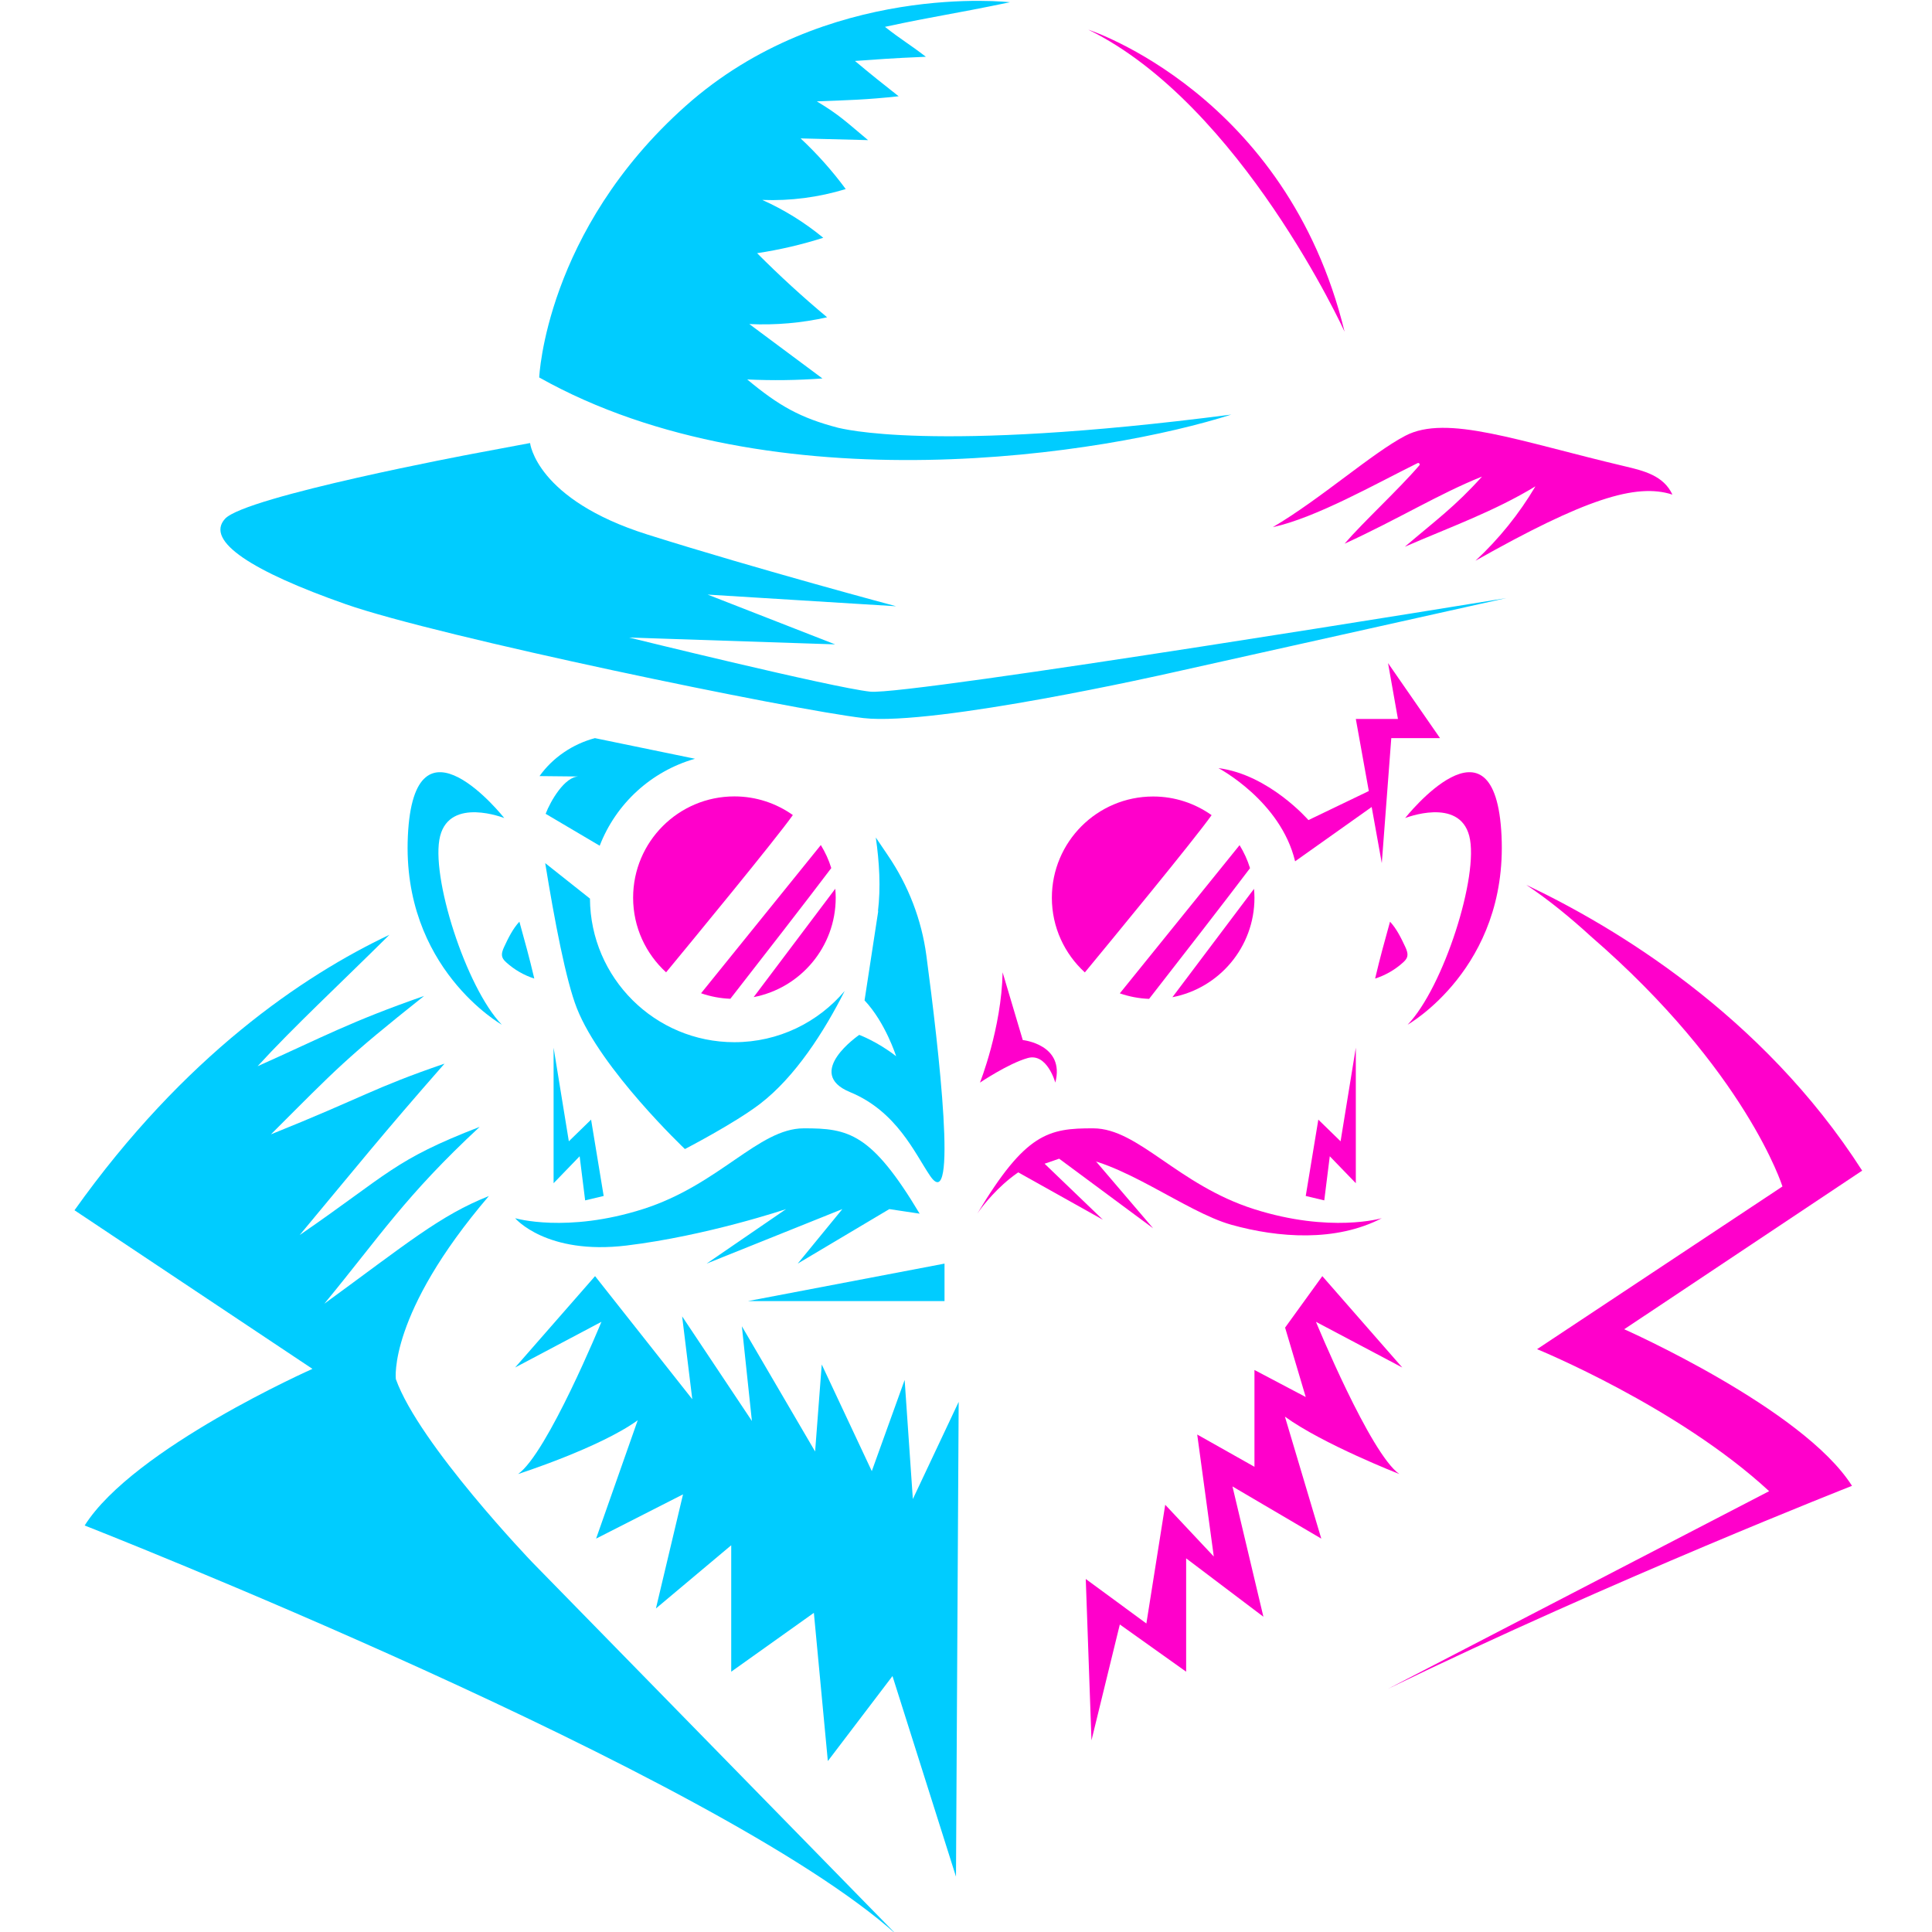 <?xml version="1.0" encoding="UTF-8" standalone="no"?>
<svg
   xmlns:dc="http://purl.org/dc/elements/1.1/"
   xmlns:cc="http://creativecommons.org/ns#"
   xmlns:rdf="http://www.w3.org/1999/02/22-rdf-syntax-ns#"
   xmlns:svg="http://www.w3.org/2000/svg"
   xmlns="http://www.w3.org/2000/svg"
   xmlns:sodipodi="http://sodipodi.sourceforge.net/DTD/sodipodi-0.dtd"
   xmlns:inkscape="http://www.inkscape.org/namespaces/inkscape"
   width="512"
   height="512"
   viewBox="0 0 135.467 135.467"
   version="1.1"
   id="svg8"
   inkscape:version="1.0.2 (394de47547, 2021-03-26)"
   sodipodi:docname="octano-light.svg">
  <defs
     id="defs2">
    <clipPath
       id="clipPath20"
       clipPathUnits="userSpaceOnUse">
      <path
         id="path18"
         d="M 0,400 H 600 V 0 H 0 Z"
         inkscape:connector-curvature="0" />
    </clipPath>
  </defs>
  <sodipodi:namedview
     id="base"
     pagecolor="#ffffff"
     bordercolor="#666666"
     borderopacity="1.0"
     inkscape:pageopacity="0.0"
     inkscape:pageshadow="2"
     inkscape:zoom="0.7"
     inkscape:cx="119.16521"
     inkscape:cy="587.3578"
     inkscape:document-units="mm"
     inkscape:current-layer="layer1"
     inkscape:document-rotation="0"
     showgrid="false"
     units="px"
     inkscape:window-width="1600"
     inkscape:window-height="1376"
     inkscape:window-x="1856"
     inkscape:window-y="27"
     inkscape:window-maximized="0" />
  <g
     inkscape:label="Layer 1"
     inkscape:groupmode="layer"
     id="layer1">
    <g
       id="g290"
       transform="matrix(0.559,0,0,0.559,-155.703,-81.224)"
       style="fill:#00ccff;fill-opacity:1">
      <path
         id="path24"
         style="fill:#00ccff;fill-opacity:1;fill-rule:nonzero;stroke:none;stroke-width:1.333"
         d="m 387.692,232.06 c -4.759,-0.511 -30.241,-6.788 -30.241,-6.788 l 25.841,0.857 -15.991,-6.245 23.643,1.463 c 0,0 -17.219,-4.592 -31.185,-8.993 -13.967,-4.4 -14.732,-11.479 -14.732,-11.479 l -7.143,1.339 c 0,0 -28.571,5.357 -31.121,8.164 -2.551,2.805 3.512,6.632 15.148,10.713 11.637,4.081 56.024,13.265 64.952,14.285 8.928,1.021 38.265,-5.612 38.265,-5.612 l 42.345,-9.439 c 0,0 -75.024,12.245 -79.781,11.735"
         inkscape:connector-curvature="0" />
      <path
         id="path28"
         style="fill:#00ccff;fill-opacity:1;fill-rule:nonzero;stroke:none;stroke-width:1.333"
         d="m 383.674,198.961 c -4.783,-1.244 -7.461,-2.775 -11.409,-6.063 3.144,0.149 6.296,0.107 9.435,-0.124 -3.056,-2.275 -6.113,-4.549 -9.171,-6.824 3.271,0.155 6.561,-0.132 9.756,-0.851 -3.049,-2.543 -5.98,-5.227 -8.78,-8.04 2.811,-0.423 5.588,-1.069 8.297,-1.932 -2.321,-1.916 -4.901,-3.517 -7.649,-4.747 3.533,0.137 7.089,-0.327 10.468,-1.365 -1.687,-2.285 -3.583,-4.415 -5.659,-6.353 2.82,0.072 5.639,0.144 8.459,0.216 -2.695,-2.245 -3.556,-3.139 -6.425,-4.86 3.868,-0.153 6.123,-0.192 10.264,-0.641 -2.276,-1.799 -3.127,-2.456 -5.481,-4.429 2.917,-0.193 4.28,-0.335 8.897,-0.525 -2.248,-1.723 -2.893,-1.999 -5.135,-3.753 6.569,-1.413 7.829,-1.459 15.689,-3.087 0,0 -23.087,-2.679 -40.688,13.009 -17.603,15.689 -18.368,34.056 -18.368,34.056 29.273,16.453 71.556,9.565 86.811,4.656 -37.832,4.909 -49.041,1.685 -49.311,1.657"
         inkscape:connector-curvature="0" />
      <path
         id="path32"
         style="fill:#00ccff;fill-opacity:1;fill-rule:nonzero;stroke:none;stroke-width:1.333"
         d="m 289.161,336.65 c 0,0 79.335,31.121 101.784,51.275 l -45.663,-46.683 c 0,0 -14.177,-14.787 -17.092,-22.959 0,0 -1,-8.137 11.668,-22.957 -6.105,2.424 -10.193,5.888 -20.636,13.505 7.056,-8.569 10.156,-13.513 19.485,-22.183 -10.788,4.175 -11.363,5.855 -22.579,13.571 7.385,-8.859 10.287,-12.525 18.169,-21.501 -9.029,3.095 -9.935,4.108 -21.773,8.871 8.261,-8.261 9.379,-9.545 19.213,-17.363 -9.34,3.265 -12.477,5.056 -20.888,8.817 4.548,-4.964 10.051,-10.051 16.539,-16.487 -10.848,5.135 -25.765,15.232 -39.504,34.553 l 29.847,19.897 c 0,0 -22.448,9.949 -28.571,19.643"
         inkscape:connector-curvature="0" />
      <path
         id="path48"
         style="fill:#00ccff;fill-opacity:1;fill-rule:nonzero;stroke:none;stroke-width:1.333"
         d="m 346.981,247.381 6.78,4.004 c 2.037,-5.273 6.464,-9.349 11.953,-10.909 l -12.553,-2.587 c -2.767,0.735 -5.284,2.427 -6.948,4.761 1.643,0.017 3.285,0.033 4.928,0.051 -1.761,-0.019 -3.561,3.095 -4.16,4.68"
         inkscape:connector-curvature="0" />
      <path
         id="path52"
         style="fill:#00ccff;fill-opacity:1;fill-rule:nonzero;stroke:none;stroke-width:1.333"
         d="m 370.659,276.029 c -9.972,0 -18.057,-8.055 -18.12,-18.012 l -5.613,-4.449 c 1.173,7.239 2.609,14.74 3.963,18.183 3.025,7.695 13.561,17.681 13.561,17.681 0,0 6.209,-3.212 9.412,-5.66 4.424,-3.384 8.075,-9.1 10.628,-14.168 -3.324,3.927 -8.283,6.425 -13.831,6.425"
         inkscape:connector-curvature="0" />
      <path
         id="path56"
         style="fill:#00ccff;fill-opacity:1;fill-rule:nonzero;stroke:none;stroke-width:1.333"
         d="m 341.792,247.915 c 0,0 -6.771,-2.681 -8.044,2.248 -1.272,4.929 3.244,19.017 7.731,23.669 0,0 -12.553,-7.088 -11.78,-23.669 0.772,-16.581 12.093,-2.248 12.093,-2.248"
         inkscape:connector-curvature="0" />
      <path
         id="path60"
         style="fill:#00ccff;fill-opacity:1;fill-rule:nonzero;stroke:none;stroke-width:1.333"
         d="m 341.776,264.072 c -0.191,0.409 -0.369,0.873 -0.223,1.3 0.092,0.265 0.3,0.473 0.508,0.663 1.005,0.909 2.205,1.6 3.496,2.012 -0.657,-2.795 -1.14,-4.477 -1.869,-7.135 -0.819,0.875 -1.405,2.071 -1.912,3.16"
         inkscape:connector-curvature="0" />
      <path
         id="path76"
         style="fill:#00ccff;fill-opacity:1;fill-rule:nonzero;stroke:none;stroke-width:1.333"
         d="m 389.909,252.594 c -0.54,-0.791 -1.043,-1.54 -1.515,-2.241 0.445,3.115 0.635,6.231 0.265,9.311 0.031,-0.095 0.052,-0.159 0.052,-0.159 l -1.728,11.28 c 2.633,2.795 3.96,7.004 3.96,7.004 -2.327,-1.823 -4.623,-2.679 -4.623,-2.679 0,0 -6.995,4.775 -1.157,7.18 5.839,2.405 8.115,7.649 10.021,10.473 3.547,5.256 1.112,-15.9 -0.444,-27.588 -0.6,-4.515 -2.265,-8.819 -4.832,-12.581"
         inkscape:connector-curvature="0" />
      <path
         id="path80"
         style="fill:#00ccff;fill-opacity:1;fill-rule:nonzero;stroke:none;stroke-width:1.333"
         d="m 393.894,297.537 c -6.048,-10.101 -8.916,-10.725 -14.568,-10.703 -5.651,0.024 -10.573,7.088 -20.144,10.131 -9.572,3.044 -16.029,1.141 -16.029,1.141 0,0 3.904,4.647 13.979,3.427 10.076,-1.22 20.008,-4.568 20.008,-4.568 l -9.971,6.836 17.028,-6.836 -5.6,6.836 11.493,-6.836 z"
         inkscape:connector-curvature="0" />
      <path
         id="path84"
         style="fill:#00ccff;fill-opacity:1;fill-rule:nonzero;stroke:none;stroke-width:1.333"
         d="m 347.978,276.716 v 17.001 l 3.267,-3.38 0.691,5.533 2.324,-0.553 -1.579,-9.576 -2.791,2.719 z"
         inkscape:connector-curvature="0" />
      <path
         id="path100"
         style="fill:#00ccff;fill-opacity:1;fill-rule:nonzero;stroke:none;stroke-width:1.333"
         d="m 353.179,305.373 -10.027,11.46 10.827,-5.731 c 0,0 -6.796,16.544 -10.46,19.096 0,0 10.24,-3.287 15.013,-6.748 l -5.223,14.847 10.904,-5.551 -3.399,14.313 9.445,-7.929 v 15.86 l 10.367,-7.383 1.752,18.593 8.109,-10.664 7.965,25.161 0.337,-59.556 -5.748,12.192 -1.029,-14.94 -4.12,11.439 -6.279,-13.376 -0.831,10.916 -9.188,-15.711 1.259,11.881 -8.751,-13.124 1.272,10.391 z"
         inkscape:connector-curvature="0" />
      <path
         id="path104"
         style="fill:#00ccff;fill-opacity:1;fill-rule:nonzero;stroke:none;stroke-width:1.333"
         d="m 397.013,303.801 -24.675,4.704 h 24.675 z"
         inkscape:connector-curvature="0" />
    </g>
    <g
       id="g309"
       transform="matrix(0.559,0,0,0.559,-155.703,-81.224)"
       style="fill:#ff00cb;fill-opacity:1">
      <path
         id="path36"
         style="fill:#ff00cb;fill-opacity:1;fill-rule:nonzero;stroke:none;stroke-width:1.333"
         d="m 415.051,149.026 c 0,0 24.872,8.036 32.143,37.881 0,0 -13.011,-28.507 -32.143,-37.881"
         inkscape:connector-curvature="0" />
      <path
         id="path40"
         style="fill:#ff00cb;fill-opacity:1;fill-rule:nonzero;stroke:none;stroke-width:1.333"
         d="m 488.317,207.345 c -1.107,-2.397 -3.605,-2.996 -5.983,-3.557 -13.364,-3.151 -22.323,-6.548 -27.52,-3.828 -4.207,2.2 -10.543,7.877 -16.624,11.468 5.46,-1.199 12.885,-5.431 18.156,-8.032 0.179,-0.088 0.353,0.129 0.224,0.281 -2.572,3.004 -7.096,7.157 -9.377,9.825 6.696,-3.061 11.892,-6.287 17.239,-8.419 -3.399,3.776 -5.76,5.453 -9.681,8.801 5.552,-2.415 11.211,-4.432 16.383,-7.58 -2.039,3.452 -4.58,6.605 -7.519,9.331 13.616,-7.683 20.121,-9.787 24.703,-8.291"
         inkscape:connector-curvature="0" />
      <path
         id="path44"
         style="fill:#ff00cb;fill-opacity:1;fill-rule:nonzero;stroke:none;stroke-width:1.333"
         d="m 482.269,312.036 29.847,-19.897 c -12.567,-19.625 -31.289,-30.709 -42.137,-35.844 2.781,1.844 5.531,4.105 8.123,6.473 v 0.001 c 19.477,16.859 24.016,31.356 24.016,31.356 l -30.779,20.408 c 0,0 17.629,7.203 29.109,17.813 l -47.801,24.788 c 28.287,-13.723 58.193,-25.456 58.193,-25.456 -6.123,-9.693 -28.571,-19.643 -28.571,-19.643"
         inkscape:connector-curvature="0" />
      <path
         id="path64"
         style="fill:#ff00cb;fill-opacity:1;fill-rule:nonzero;stroke:none;stroke-width:1.333"
         d="m 373.073,270.374 c 5.861,-1.128 10.292,-6.279 10.292,-12.469 0,-0.379 -0.024,-0.752 -0.056,-1.123 z"
         inkscape:connector-curvature="0" />
      <path
         id="path68"
         style="fill:#ff00cb;fill-opacity:1;fill-rule:nonzero;stroke:none;stroke-width:1.333"
         d="m 381.499,251.301 -15.023,18.589 c 1.159,0.404 2.391,0.643 3.673,0.693 3.66,-4.696 9.636,-12.384 12.66,-16.395 -0.313,-1.027 -0.763,-1.991 -1.311,-2.888"
         inkscape:connector-curvature="0" />
      <path
         id="path72"
         style="fill:#ff00cb;fill-opacity:1;fill-rule:nonzero;stroke:none;stroke-width:1.333"
         d="m 362.089,267.265 c 3.052,-3.696 13.797,-16.743 15.9,-19.728 -2.072,-1.468 -4.597,-2.339 -7.331,-2.339 -7.016,0 -12.705,5.689 -12.705,12.705 0,3.711 1.6,7.039 4.136,9.361"
         inkscape:connector-curvature="0" />
      <path
         id="path88"
         style="fill:#ff00cb;fill-opacity:1;fill-rule:nonzero;stroke:none;stroke-width:1.333"
         d="m 454.79,247.915 c 0,0 6.771,-2.681 8.044,2.248 1.272,4.929 -3.244,19.017 -7.731,23.669 0,0 12.552,-7.088 11.78,-23.669 -0.772,-16.581 -12.093,-2.248 -12.093,-2.248"
         inkscape:connector-curvature="0" />
      <path
         id="path92"
         style="fill:#ff00cb;fill-opacity:1;fill-rule:nonzero;stroke:none;stroke-width:1.333"
         d="m 454.807,264.072 c 0.191,0.409 0.369,0.873 0.223,1.3 -0.092,0.265 -0.299,0.473 -0.508,0.663 -1.005,0.909 -2.205,1.6 -3.496,2.012 0.657,-2.795 1.14,-4.477 1.869,-7.135 0.819,0.875 1.405,2.071 1.912,3.16"
         inkscape:connector-curvature="0" />
      <path
         id="path96"
         style="fill:#ff00cb;fill-opacity:1;fill-rule:nonzero;stroke:none;stroke-width:1.333"
         d="m 448.604,276.716 v 17.001 l -3.267,-3.38 -0.691,5.533 -2.324,-0.553 1.579,-9.576 2.791,2.719 z"
         inkscape:connector-curvature="0" />
      <path
         id="path108"
         style="fill:#ff00cb;fill-opacity:1;fill-rule:nonzero;stroke:none;stroke-width:1.333"
         d="m 414.614,267.277 c 3.052,-3.696 13.797,-16.741 15.9,-19.727 -2.072,-1.468 -4.597,-2.34 -7.331,-2.34 -7.016,0 -12.705,5.689 -12.705,12.705 0,3.711 1.6,7.039 4.136,9.361"
         inkscape:connector-curvature="0" />
      <path
         id="path112"
         style="fill:#ff00cb;fill-opacity:1;fill-rule:nonzero;stroke:none;stroke-width:1.333"
         d="m 434.024,251.313 -15.023,18.589 c 1.159,0.404 2.391,0.643 3.673,0.693 3.66,-4.696 9.636,-12.384 12.66,-16.395 -0.313,-1.027 -0.763,-1.991 -1.311,-2.888"
         inkscape:connector-curvature="0" />
      <path
         id="path116"
         style="fill:#ff00cb;fill-opacity:1;fill-rule:nonzero;stroke:none;stroke-width:1.333"
         d="m 425.598,270.386 c 5.861,-1.128 10.292,-6.279 10.292,-12.469 0,-0.379 -0.024,-0.752 -0.056,-1.123 z"
         inkscape:connector-curvature="0" />
      <path
         id="path120"
         style="fill:#ff00cb;fill-opacity:1;fill-rule:nonzero;stroke:none;stroke-width:1.333"
         d="m 412.503,290.321 c 6.425,0.273 14.629,6.973 20.508,8.613 5.879,1.641 13.093,2.171 18.852,-0.829 0,0 -6.457,1.903 -16.029,-1.14 -9.572,-3.044 -14.493,-10.108 -20.144,-10.131 -5.652,-0.023 -8.52,0.601 -14.568,10.703 0,0 4.956,-7.489 11.381,-7.216"
         inkscape:connector-curvature="0" />
      <path
         id="path124"
         style="fill:#ff00cb;fill-opacity:1;fill-rule:nonzero;stroke:none;stroke-width:1.333"
         d="m 406.123,292.281 10.755,6.016 -7.312,-7.025 1.825,-0.631 11.789,8.732 -8.489,-9.941 -4.831,-0.796 -3.008,2.005 z"
         inkscape:connector-curvature="0" />
      <path
         id="path128"
         style="fill:#ff00cb;fill-opacity:1;fill-rule:nonzero;stroke:none;stroke-width:1.333"
         d="m 443.602,311.103 10.825,5.729 -10.025,-11.459 -4.669,6.456 2.589,8.707 -6.432,-3.392 v 12.143 l -7.18,-4.047 2.079,15.303 -6.093,-6.491 -2.363,14.891 -7.603,-5.583 0.717,20.239 3.555,-14.533 8.319,5.924 v -14.219 l 9.691,7.325 -3.88,-16.344 11.14,6.545 -4.561,-15.3 c 4.773,3.461 14.352,7.2 14.352,7.2 -3.665,-2.552 -10.46,-19.095 -10.46,-19.095"
         inkscape:connector-curvature="0" />
      <path
         id="path132"
         style="fill:#ff00cb;fill-opacity:1;fill-rule:nonzero;stroke:none;stroke-width:1.333"
         d="m 406.829,275.761 -2.529,-8.496 c -0.137,7.021 -2.841,13.833 -2.841,13.833 0,0 3.555,-2.397 5.987,-3.081 2.432,-0.684 3.465,3.081 3.465,3.081 1.251,-4.791 -4.081,-5.337 -4.081,-5.337"
         inkscape:connector-curvature="0" />
      <path
         id="path136"
         style="fill:#ff00cb;fill-opacity:1;fill-rule:nonzero;stroke:none;stroke-width:1.333"
         d="m 452.646,228.478 1.241,7.005 h -5.283 l 1.629,9.043 -7.572,3.643 c 0,0 -4.933,-5.7 -11.291,-6.52 0,0 7.801,4.099 9.619,11.691 l 9.604,-6.813 1.269,7.041 1.191,-15.677 h 6.116 z"
         inkscape:connector-curvature="0" />
    </g>
  </g>
</svg>
